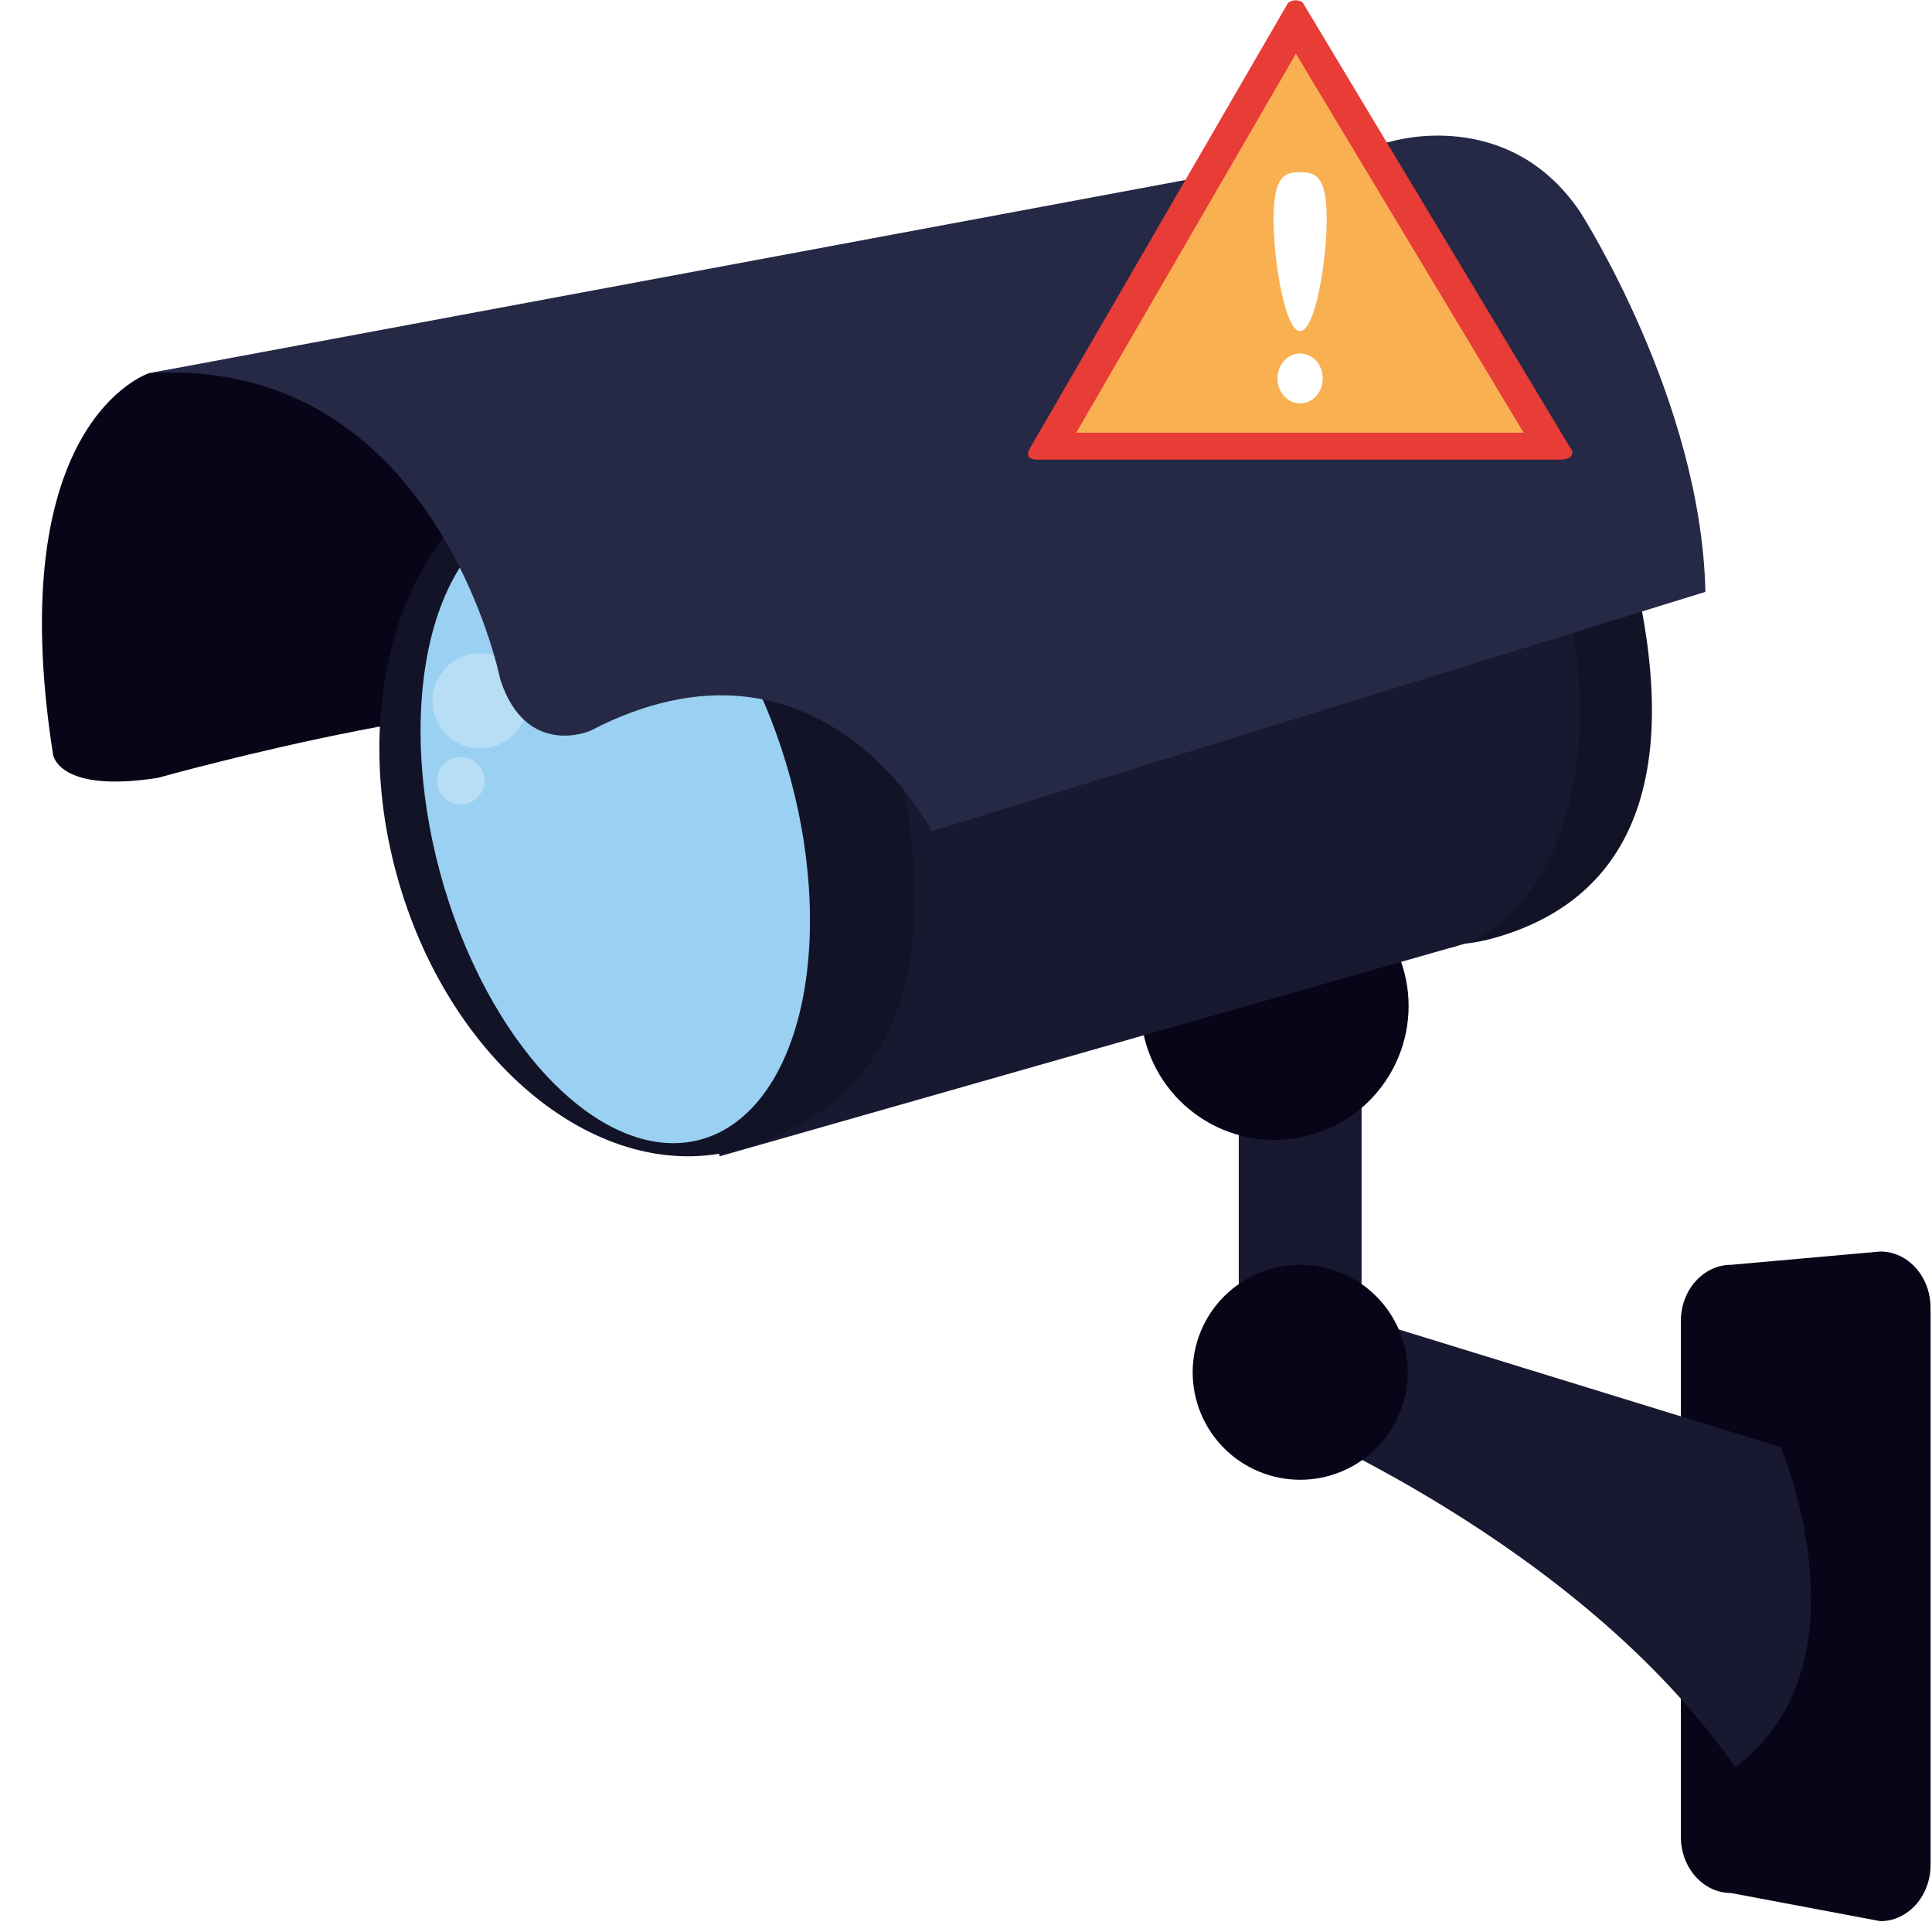 <svg xmlns="http://www.w3.org/2000/svg" xmlns:xlink="http://www.w3.org/1999/xlink" width="1024" zoomAndPan="magnify" viewBox="0 0 768 768" height="1024" preserveAspectRatio="xMidYMid meet" version="1.0"><defs><clipPath id="4a4bf8f603"><path d="M 668 497 L 768 497 L 768 763.5 L 668 763.5 Z M 668 497 " clip-rule="nonzero"/></clipPath></defs><rect x="-76.8" width="921.6" fill="#ffffff" y="-76.8" height="921.6" fill-opacity="1"/><g clip-path="url(#4a4bf8f603)"><path fill="#080518" d="M 767.426 741.324 C 767.426 753.68 758.492 763.691 747.469 763.691 L 688.121 752.508 C 677.105 752.508 668.164 742.496 668.164 730.145 L 668.164 525.145 C 668.164 512.793 677.105 502.785 688.121 502.785 L 747.469 497.496 C 758.492 497.496 767.426 507.512 767.426 519.863 Z M 767.426 741.324 " fill-opacity="1" fill-rule="nonzero"/></g><path fill="#181930" d="M 492.43 430.457 L 541.25 430.457 L 541.25 545.941 L 492.43 545.941 Z M 492.43 430.457 " fill-opacity="1" fill-rule="nonzero"/><path fill="#181930" d="M 707.844 575.254 C 707.844 575.254 744.641 661.422 689.762 702.484 C 627.488 612.625 506.66 563.723 506.66 563.723 L 528.051 519.855 Z M 707.844 575.254 " fill-opacity="1" fill-rule="nonzero"/><path fill="#080518" d="M 559.941 399.891 C 559.941 401.637 559.855 403.375 559.684 405.113 C 559.512 406.848 559.258 408.57 558.918 410.281 C 558.574 411.992 558.152 413.684 557.645 415.352 C 557.141 417.02 556.551 418.66 555.883 420.273 C 555.219 421.883 554.473 423.457 553.648 424.996 C 552.828 426.535 551.93 428.031 550.961 429.48 C 549.992 430.93 548.953 432.328 547.848 433.68 C 546.738 435.027 545.57 436.316 544.336 437.551 C 543.102 438.785 541.809 439.953 540.461 441.059 C 539.113 442.168 537.711 443.203 536.262 444.172 C 534.812 445.141 533.316 446.039 531.777 446.859 C 530.238 447.684 528.664 448.426 527.051 449.094 C 525.438 449.762 523.797 450.348 522.129 450.855 C 520.457 451.363 518.766 451.785 517.055 452.125 C 515.344 452.465 513.621 452.723 511.883 452.895 C 510.148 453.062 508.406 453.148 506.66 453.148 C 504.918 453.148 503.176 453.062 501.441 452.891 C 499.703 452.723 497.98 452.465 496.266 452.125 C 494.555 451.785 492.867 451.363 491.195 450.855 C 489.527 450.348 487.887 449.762 486.273 449.094 C 484.66 448.426 483.086 447.684 481.547 446.859 C 480.008 446.039 478.512 445.141 477.062 444.172 C 475.609 443.203 474.211 442.168 472.863 441.059 C 471.512 439.953 470.223 438.785 468.988 437.551 C 467.754 436.316 466.582 435.027 465.477 433.676 C 464.371 432.328 463.332 430.93 462.363 429.48 C 461.395 428.031 460.496 426.535 459.676 424.996 C 458.852 423.457 458.105 421.883 457.438 420.273 C 456.77 418.66 456.184 417.02 455.676 415.352 C 455.172 413.684 454.746 411.992 454.406 410.281 C 454.066 408.57 453.812 406.848 453.641 405.113 C 453.469 403.375 453.383 401.637 453.383 399.891 C 453.383 398.148 453.469 396.406 453.641 394.672 C 453.812 392.938 454.066 391.211 454.406 389.5 C 454.746 387.789 455.172 386.102 455.676 384.434 C 456.184 382.762 456.77 381.121 457.438 379.512 C 458.105 377.898 458.852 376.324 459.676 374.785 C 460.496 373.246 461.395 371.754 462.363 370.305 C 463.332 368.852 464.371 367.453 465.477 366.105 C 466.582 364.758 467.754 363.465 468.988 362.234 C 470.223 361 471.512 359.828 472.863 358.723 C 474.211 357.617 475.609 356.578 477.062 355.609 C 478.512 354.641 480.008 353.746 481.547 352.922 C 483.086 352.102 484.66 351.355 486.273 350.688 C 487.887 350.02 489.527 349.434 491.195 348.926 C 492.867 348.422 494.555 347.996 496.266 347.656 C 497.98 347.316 499.703 347.062 501.441 346.891 C 503.176 346.719 504.918 346.633 506.66 346.633 C 508.406 346.633 510.148 346.719 511.883 346.891 C 513.621 347.062 515.344 347.316 517.055 347.656 C 518.766 347.996 520.457 348.422 522.129 348.926 C 523.797 349.434 525.438 350.02 527.051 350.688 C 528.664 351.355 530.238 352.102 531.777 352.922 C 533.316 353.746 534.812 354.641 536.262 355.609 C 537.711 356.578 539.113 357.617 540.461 358.723 C 541.809 359.828 543.102 361 544.336 362.234 C 545.57 363.465 546.738 364.758 547.848 366.105 C 548.953 367.453 549.992 368.852 550.961 370.305 C 551.93 371.754 552.828 373.246 553.648 374.785 C 554.473 376.324 555.219 377.898 555.883 379.512 C 556.551 381.121 557.141 382.762 557.645 384.434 C 558.152 386.102 558.574 387.789 558.918 389.5 C 559.258 391.211 559.512 392.938 559.684 394.672 C 559.855 396.406 559.941 398.148 559.941 399.891 Z M 559.941 399.891 " fill-opacity="1" fill-rule="nonzero"/><path fill="#080518" d="M 559.59 545.504 C 559.59 546.902 559.52 548.301 559.383 549.691 C 559.246 551.086 559.039 552.469 558.766 553.84 C 558.492 555.211 558.156 556.57 557.75 557.906 C 557.34 559.246 556.871 560.562 556.336 561.855 C 555.801 563.148 555.203 564.41 554.543 565.645 C 553.883 566.879 553.164 568.078 552.387 569.242 C 551.605 570.406 550.773 571.527 549.887 572.609 C 549 573.691 548.059 574.727 547.07 575.719 C 546.078 576.707 545.043 577.645 543.961 578.531 C 542.879 579.422 541.758 580.254 540.594 581.031 C 539.43 581.809 538.23 582.527 536.992 583.188 C 535.758 583.848 534.496 584.445 533.203 584.98 C 531.91 585.516 530.594 585.984 529.254 586.391 C 527.914 586.797 526.555 587.137 525.184 587.41 C 523.812 587.684 522.426 587.887 521.035 588.027 C 519.641 588.164 518.246 588.23 516.844 588.23 C 515.445 588.23 514.047 588.164 512.656 588.027 C 511.262 587.887 509.879 587.684 508.508 587.41 C 507.133 587.137 505.777 586.797 504.438 586.391 C 503.098 585.984 501.781 585.516 500.488 584.98 C 499.195 584.445 497.93 583.848 496.695 583.188 C 495.461 582.527 494.262 581.809 493.098 581.031 C 491.934 580.254 490.809 579.422 489.727 578.531 C 488.645 577.645 487.609 576.707 486.621 575.719 C 485.629 574.727 484.691 573.691 483.805 572.609 C 482.914 571.527 482.082 570.406 481.305 569.242 C 480.527 568.078 479.809 566.879 479.148 565.645 C 478.488 564.41 477.891 563.148 477.355 561.855 C 476.82 560.562 476.348 559.246 475.941 557.906 C 475.535 556.57 475.195 555.211 474.922 553.84 C 474.648 552.469 474.445 551.086 474.309 549.691 C 474.168 548.301 474.102 546.902 474.102 545.504 C 474.102 544.105 474.168 542.711 474.309 541.316 C 474.445 539.926 474.648 538.543 474.922 537.168 C 475.195 535.797 475.535 534.441 475.941 533.102 C 476.348 531.762 476.82 530.445 477.355 529.152 C 477.891 527.859 478.488 526.598 479.148 525.363 C 479.809 524.129 480.527 522.93 481.305 521.766 C 482.082 520.602 482.914 519.48 483.805 518.398 C 484.691 517.316 485.629 516.281 486.621 515.293 C 487.609 514.305 488.645 513.363 489.727 512.477 C 490.809 511.59 491.934 510.758 493.098 509.98 C 494.262 509.203 495.461 508.484 496.695 507.824 C 497.93 507.164 499.195 506.566 500.488 506.031 C 501.781 505.496 503.098 505.023 504.438 504.617 C 505.777 504.211 507.133 503.871 508.504 503.598 C 509.879 503.324 511.262 503.121 512.656 502.984 C 514.047 502.848 515.445 502.777 516.844 502.777 C 518.246 502.777 519.641 502.848 521.035 502.984 C 522.426 503.121 523.812 503.324 525.184 503.598 C 526.559 503.871 527.914 504.211 529.254 504.617 C 530.594 505.023 531.91 505.496 533.203 506.031 C 534.496 506.566 535.758 507.164 536.992 507.824 C 538.23 508.484 539.43 509.203 540.594 509.98 C 541.758 510.758 542.879 511.59 543.961 512.477 C 545.043 513.363 546.078 514.305 547.07 515.293 C 548.059 516.281 549 517.316 549.887 518.398 C 550.773 519.48 551.605 520.602 552.387 521.766 C 553.164 522.93 553.883 524.129 554.543 525.363 C 555.203 526.598 555.801 527.859 556.336 529.152 C 556.871 530.445 557.34 531.762 557.75 533.102 C 558.156 534.441 558.496 535.797 558.766 537.168 C 559.039 538.543 559.246 539.926 559.383 541.316 C 559.52 542.711 559.59 544.105 559.59 545.504 Z M 559.59 545.504 " fill-opacity="1" fill-rule="nonzero"/><path fill="#080518" d="M 182.719 127.02 L 59.23 148.352 C 59.23 148.352 0.434 167.227 21.051 299.758 C 21.051 299.758 22.633 315.461 62.73 309.215 C 62.73 309.215 213.777 266.887 245.238 286.332 C 245.246 286.332 312.457 121.184 182.719 127.02 Z M 182.719 127.02 " fill-opacity="1" fill-rule="nonzero"/><path fill="#131328" d="M 648.516 223.723 C 671.922 317.395 642.391 359.73 592.941 373.141 C 543.5 386.551 488.207 341.387 469.453 272.281 C 450.691 203.168 475.582 136.273 525.023 122.867 C 574.477 109.461 625.438 131.309 648.516 223.723 Z M 648.516 223.723 " fill-opacity="1" fill-rule="nonzero"/><path fill="#181930" d="M 620.953 231.762 C 602.918 165.32 555.629 119.934 513.883 127.934 L 513.875 127.926 L 219.145 183.961 L 286.078 459.645 L 575.742 377 C 576.289 376.875 576.844 376.738 577.402 376.59 C 578.348 376.336 579.289 376.039 580.207 375.727 L 582.215 375.156 L 582.188 375.023 C 621.457 360.059 638.805 297.57 620.953 231.762 Z M 620.953 231.762 " fill-opacity="1" fill-rule="nonzero"/><path fill="#131328" d="M 354.84 293.742 C 380.34 395.949 347.723 442.254 293.254 457.027 C 238.773 471.797 178.02 422.645 157.559 347.242 C 137.094 271.836 164.668 198.738 219.145 183.965 C 273.625 169.188 329.672 192.91 354.84 293.742 Z M 354.84 293.742 " fill-opacity="1" fill-rule="nonzero"/><path fill="#9ad0f2" d="M 314.172 309.34 C 314.723 311.383 315.25 313.43 315.75 315.488 C 316.246 317.543 316.715 319.602 317.156 321.664 C 317.594 323.727 318.008 325.789 318.387 327.855 C 318.77 329.922 319.121 331.984 319.441 334.051 C 319.762 336.113 320.055 338.172 320.316 340.23 C 320.578 342.285 320.809 344.336 321.008 346.379 C 321.207 348.422 321.375 350.461 321.516 352.484 C 321.652 354.512 321.762 356.531 321.836 358.535 C 321.914 360.539 321.957 362.531 321.973 364.508 C 321.988 366.488 321.969 368.449 321.922 370.398 C 321.875 372.344 321.797 374.273 321.688 376.184 C 321.574 378.094 321.434 379.984 321.262 381.855 C 321.09 383.723 320.891 385.57 320.656 387.395 C 320.422 389.219 320.16 391.02 319.867 392.793 C 319.57 394.57 319.246 396.316 318.895 398.039 C 318.539 399.758 318.156 401.449 317.742 403.113 C 317.328 404.777 316.887 406.406 316.414 408.008 C 315.945 409.609 315.445 411.176 314.914 412.711 C 314.387 414.246 313.828 415.746 313.246 417.211 C 312.66 418.676 312.051 420.102 311.41 421.492 C 310.77 422.887 310.105 424.238 309.414 425.555 C 308.723 426.867 308.004 428.145 307.262 429.379 C 306.52 430.613 305.75 431.809 304.957 432.961 C 304.164 434.113 303.348 435.223 302.508 436.289 C 301.668 437.355 300.809 438.379 299.922 439.359 C 299.035 440.336 298.129 441.27 297.199 442.16 C 296.27 443.047 295.32 443.891 294.352 444.688 C 293.383 445.48 292.391 446.23 291.383 446.934 C 290.375 447.633 289.348 448.285 288.301 448.891 C 287.258 449.496 286.195 450.055 285.117 450.562 C 284.035 451.07 282.941 451.527 281.832 451.938 C 280.723 452.344 279.598 452.703 278.457 453.012 C 277.32 453.32 276.168 453.582 275 453.789 C 273.836 453.996 272.66 454.156 271.473 454.262 C 270.285 454.371 269.086 454.426 267.879 454.434 C 266.672 454.438 265.457 454.395 264.23 454.297 C 263.004 454.203 261.773 454.055 260.531 453.859 C 259.293 453.664 258.047 453.414 256.797 453.117 C 255.547 452.82 254.293 452.473 253.031 452.078 C 251.773 451.68 250.512 451.234 249.246 450.738 C 247.984 450.242 246.719 449.695 245.449 449.102 C 244.184 448.508 242.918 447.867 241.652 447.176 C 240.387 446.484 239.121 445.746 237.859 444.961 C 236.598 444.176 235.34 443.344 234.086 442.469 C 232.832 441.59 231.582 440.668 230.336 439.699 C 229.09 438.73 227.852 437.719 226.621 436.66 C 225.387 435.602 224.164 434.504 222.949 433.359 C 221.73 432.219 220.523 431.035 219.328 429.809 C 218.129 428.582 216.941 427.316 215.766 426.012 C 214.594 424.703 213.43 423.359 212.277 421.977 C 211.125 420.594 209.988 419.176 208.863 417.719 C 207.742 416.262 206.633 414.77 205.539 413.246 C 204.445 411.719 203.367 410.16 202.305 408.566 C 201.246 406.973 200.203 405.348 199.176 403.691 C 198.152 402.035 197.145 400.352 196.156 398.637 C 195.168 396.922 194.199 395.184 193.25 393.414 C 192.305 391.645 191.375 389.852 190.469 388.031 C 189.566 386.215 188.68 384.371 187.82 382.508 C 186.957 380.641 186.121 378.758 185.305 376.852 C 184.492 374.945 183.703 373.02 182.938 371.078 C 182.168 369.133 181.43 367.176 180.715 365.199 C 179.996 363.227 179.309 361.234 178.645 359.234 C 177.98 357.23 177.344 355.219 176.734 353.195 C 176.125 351.168 175.543 349.137 174.988 347.094 C 174.434 345.051 173.91 343 173.41 340.945 C 172.914 338.891 172.445 336.832 172.004 334.77 C 171.562 332.707 171.152 330.641 170.773 328.578 C 170.391 326.512 170.039 324.445 169.719 322.383 C 169.395 320.32 169.105 318.262 168.844 316.203 C 168.582 314.148 168.352 312.098 168.152 310.055 C 167.953 308.008 167.781 305.973 167.645 303.945 C 167.504 301.918 167.398 299.902 167.32 297.898 C 167.246 295.895 167.199 293.902 167.188 291.922 C 167.172 289.945 167.188 287.98 167.238 286.035 C 167.285 284.09 167.363 282.16 167.473 280.25 C 167.582 278.34 167.723 276.449 167.895 274.578 C 168.066 272.707 168.27 270.863 168.504 269.035 C 168.734 267.211 169 265.414 169.293 263.637 C 169.586 261.863 169.91 260.117 170.266 258.395 C 170.621 256.676 171.004 254.98 171.418 253.32 C 171.828 251.656 172.273 250.027 172.742 248.426 C 173.215 246.824 173.715 245.258 174.242 243.723 C 174.773 242.188 175.328 240.688 175.914 239.223 C 176.5 237.758 177.109 236.332 177.75 234.938 C 178.387 233.547 179.055 232.195 179.746 230.879 C 180.438 229.562 181.152 228.289 181.898 227.055 C 182.641 225.82 183.406 224.625 184.199 223.473 C 184.992 222.32 185.809 221.211 186.648 220.145 C 187.488 219.078 188.352 218.055 189.238 217.074 C 190.125 216.094 191.031 215.16 191.961 214.273 C 192.887 213.383 193.836 212.543 194.809 211.746 C 195.777 210.949 196.766 210.203 197.777 209.5 C 198.785 208.801 199.812 208.145 200.855 207.539 C 201.902 206.934 202.965 206.379 204.043 205.871 C 205.121 205.363 206.219 204.906 207.328 204.496 C 208.438 204.086 209.562 203.73 210.703 203.422 C 211.84 203.109 212.992 202.852 214.156 202.645 C 215.32 202.438 216.5 202.277 217.688 202.172 C 218.875 202.062 220.07 202.008 221.281 202 C 222.488 201.996 223.703 202.039 224.93 202.137 C 226.152 202.23 227.387 202.375 228.625 202.574 C 229.867 202.77 231.109 203.016 232.363 203.312 C 233.613 203.613 234.867 203.957 236.125 204.355 C 237.387 204.754 238.648 205.199 239.91 205.695 C 241.176 206.191 242.441 206.738 243.707 207.332 C 244.977 207.926 246.242 208.566 247.508 209.258 C 248.773 209.949 250.035 210.688 251.297 211.469 C 252.559 212.254 253.82 213.086 255.074 213.965 C 256.328 214.844 257.578 215.766 258.824 216.734 C 260.07 217.703 261.309 218.715 262.539 219.773 C 263.77 220.828 264.996 221.93 266.211 223.07 C 267.43 224.215 268.633 225.398 269.832 226.625 C 271.031 227.852 272.215 229.117 273.391 230.422 C 274.566 231.727 275.73 233.07 276.883 234.453 C 278.031 235.836 279.172 237.258 280.293 238.715 C 281.418 240.172 282.527 241.66 283.621 243.188 C 284.715 244.715 285.793 246.273 286.852 247.867 C 287.914 249.461 288.957 251.086 289.984 252.742 C 291.008 254.395 292.016 256.082 293.004 257.797 C 293.992 259.508 294.961 261.25 295.906 263.02 C 296.855 264.789 297.781 266.582 298.688 268.402 C 299.594 270.219 300.477 272.062 301.34 273.926 C 302.199 275.793 303.039 277.676 303.852 279.582 C 304.668 281.488 305.457 283.414 306.223 285.355 C 306.988 287.301 307.73 289.258 308.445 291.234 C 309.16 293.207 309.852 295.195 310.516 297.199 C 311.176 299.203 311.812 301.215 312.426 303.238 C 313.035 305.266 313.617 307.297 314.172 309.34 Z M 314.172 309.34 " fill-opacity="1" fill-rule="nonzero"/><path fill="#ffffff" d="M 209.742 278.621 C 209.742 279.238 209.711 279.855 209.648 280.473 C 209.59 281.09 209.496 281.699 209.379 282.309 C 209.258 282.914 209.105 283.516 208.926 284.109 C 208.746 284.699 208.539 285.281 208.301 285.855 C 208.062 286.426 207.801 286.984 207.508 287.531 C 207.215 288.078 206.898 288.609 206.551 289.125 C 206.207 289.637 205.84 290.137 205.445 290.613 C 205.055 291.094 204.637 291.551 204.199 291.988 C 203.762 292.426 203.305 292.844 202.824 293.234 C 202.348 293.629 201.848 293.996 201.336 294.34 C 200.82 294.684 200.289 295.004 199.742 295.293 C 199.195 295.586 198.637 295.852 198.062 296.086 C 197.492 296.324 196.91 296.531 196.316 296.711 C 195.723 296.891 195.125 297.043 194.516 297.164 C 193.906 297.285 193.297 297.375 192.68 297.438 C 192.062 297.496 191.445 297.527 190.824 297.527 C 190.207 297.527 189.59 297.496 188.973 297.438 C 188.355 297.375 187.742 297.285 187.137 297.164 C 186.527 297.043 185.93 296.891 185.336 296.711 C 184.742 296.531 184.16 296.324 183.586 296.086 C 183.016 295.852 182.457 295.586 181.91 295.293 C 181.363 295.004 180.832 294.684 180.316 294.34 C 179.801 293.996 179.305 293.629 178.824 293.234 C 178.348 292.844 177.891 292.426 177.449 291.988 C 177.012 291.551 176.598 291.094 176.203 290.613 C 175.812 290.137 175.441 289.637 175.098 289.125 C 174.754 288.609 174.438 288.078 174.145 287.531 C 173.852 286.984 173.586 286.426 173.352 285.855 C 173.113 285.281 172.906 284.699 172.727 284.109 C 172.547 283.516 172.395 282.914 172.273 282.309 C 172.152 281.699 172.062 281.09 172 280.473 C 171.941 279.855 171.91 279.238 171.91 278.621 C 171.91 278 171.941 277.383 172 276.766 C 172.062 276.148 172.152 275.539 172.273 274.93 C 172.395 274.324 172.547 273.723 172.727 273.133 C 172.906 272.539 173.113 271.957 173.352 271.383 C 173.586 270.812 173.852 270.254 174.145 269.707 C 174.438 269.16 174.754 268.629 175.098 268.113 C 175.441 267.602 175.812 267.102 176.203 266.625 C 176.598 266.145 177.012 265.688 177.449 265.25 C 177.891 264.812 178.348 264.398 178.824 264.004 C 179.305 263.609 179.801 263.242 180.316 262.898 C 180.832 262.555 181.363 262.238 181.91 261.945 C 182.457 261.652 183.016 261.387 183.586 261.152 C 184.16 260.914 184.742 260.707 185.336 260.527 C 185.93 260.348 186.527 260.195 187.137 260.074 C 187.742 259.953 188.355 259.863 188.973 259.805 C 189.59 259.742 190.207 259.711 190.824 259.711 C 191.445 259.711 192.062 259.742 192.68 259.805 C 193.297 259.863 193.906 259.953 194.516 260.074 C 195.125 260.195 195.723 260.348 196.316 260.527 C 196.91 260.707 197.492 260.914 198.062 261.152 C 198.637 261.387 199.195 261.652 199.742 261.945 C 200.289 262.238 200.82 262.555 201.336 262.898 C 201.848 263.242 202.348 263.609 202.824 264.004 C 203.305 264.398 203.762 264.812 204.199 265.25 C 204.637 265.688 205.055 266.145 205.445 266.625 C 205.84 267.102 206.207 267.602 206.551 268.113 C 206.898 268.629 207.215 269.16 207.508 269.707 C 207.801 270.254 208.062 270.812 208.301 271.383 C 208.539 271.957 208.746 272.539 208.926 273.133 C 209.105 273.723 209.258 274.324 209.379 274.93 C 209.496 275.539 209.59 276.148 209.648 276.766 C 209.711 277.383 209.742 278 209.742 278.621 Z M 209.742 278.621 " fill-opacity="0.3" fill-rule="nonzero"/><path fill="#ffffff" d="M 191.938 306.82 C 193.867 311.672 191.52 317.176 186.66 319.113 C 181.816 321.055 176.301 318.699 174.371 313.855 C 172.422 309.004 174.781 303.5 179.633 301.559 C 184.484 299.621 189.984 301.977 191.938 306.82 Z M 191.938 306.82 " fill-opacity="0.3" fill-rule="nonzero"/><path fill="#252946" d="M 59.234 148.352 L 552.637 56.359 C 552.637 56.359 599.172 41.719 627.98 84.012 C 627.98 84.012 676.301 158.832 677.922 235.277 L 370.395 330.43 C 370.395 330.43 325.727 243.055 234.605 290.527 C 234.605 290.527 209.188 301.621 198.883 270.172 C 198.883 270.176 173.43 141.43 59.234 148.352 Z M 59.234 148.352 " fill-opacity="1" fill-rule="nonzero"/><path fill="#f8b051" d="M 417.305 177.363 L 515.031 8.742 L 616.34 177.363 Z M 417.305 177.363 " fill-opacity="1" fill-rule="nonzero"/><path fill="#e83c37" d="M 515.141 21.348 L 605.656 172.004 L 427.824 172.004 L 515.141 21.348 M 515.059 0.109 C 513.934 0.109 512.809 0.473 511.996 1.188 L 409.469 178.086 C 407.973 180.902 408.234 182.727 412.777 182.727 L 619.758 182.727 C 625.52 182.727 625.785 179.891 624.191 178.008 L 517.824 0.969 C 517.035 0.391 516.039 0.109 515.059 0.109 Z M 515.059 0.109 " fill-opacity="1" fill-rule="nonzero"/><path fill="#ffffff" d="M 527.387 87.043 C 527.387 104.496 522.66 131.641 516.816 131.641 C 510.984 131.641 506.258 104.496 506.258 87.043 C 506.258 69.605 510.984 68.465 516.816 68.465 C 522.66 68.461 527.387 69.605 527.387 87.043 Z M 527.387 87.043 " fill-opacity="1" fill-rule="nonzero"/><path fill="#ffffff" d="M 525.82 150.434 C 525.82 151.086 525.762 151.73 525.648 152.367 C 525.531 153.008 525.363 153.625 525.137 154.227 C 524.91 154.828 524.633 155.402 524.305 155.941 C 523.977 156.484 523.602 156.984 523.184 157.445 C 522.766 157.906 522.312 158.316 521.82 158.68 C 521.328 159.039 520.812 159.348 520.266 159.594 C 519.719 159.844 519.156 160.031 518.578 160.16 C 517.996 160.285 517.41 160.352 516.82 160.352 C 516.23 160.352 515.645 160.285 515.066 160.16 C 514.484 160.031 513.922 159.844 513.375 159.594 C 512.832 159.348 512.312 159.039 511.82 158.68 C 511.328 158.316 510.875 157.906 510.457 157.445 C 510.039 156.984 509.664 156.484 509.336 155.941 C 509.008 155.402 508.73 154.828 508.508 154.227 C 508.281 153.625 508.109 153.008 507.992 152.367 C 507.879 151.73 507.82 151.086 507.82 150.434 C 507.82 149.781 507.879 149.137 507.992 148.5 C 508.109 147.859 508.281 147.238 508.508 146.637 C 508.73 146.035 509.008 145.465 509.336 144.922 C 509.664 144.383 510.039 143.883 510.457 143.422 C 510.875 142.961 511.328 142.551 511.82 142.188 C 512.312 141.824 512.832 141.52 513.375 141.27 C 513.922 141.023 514.484 140.832 515.066 140.707 C 515.645 140.578 516.23 140.516 516.82 140.516 C 517.41 140.516 517.996 140.578 518.578 140.707 C 519.156 140.832 519.719 141.023 520.266 141.27 C 520.812 141.52 521.328 141.824 521.82 142.188 C 522.312 142.551 522.766 142.961 523.184 143.422 C 523.602 143.883 523.977 144.383 524.305 144.922 C 524.633 145.465 524.91 146.035 525.137 146.637 C 525.363 147.238 525.531 147.859 525.648 148.5 C 525.762 149.137 525.82 149.781 525.82 150.434 Z M 525.82 150.434 " fill-opacity="1" fill-rule="nonzero"/></svg>